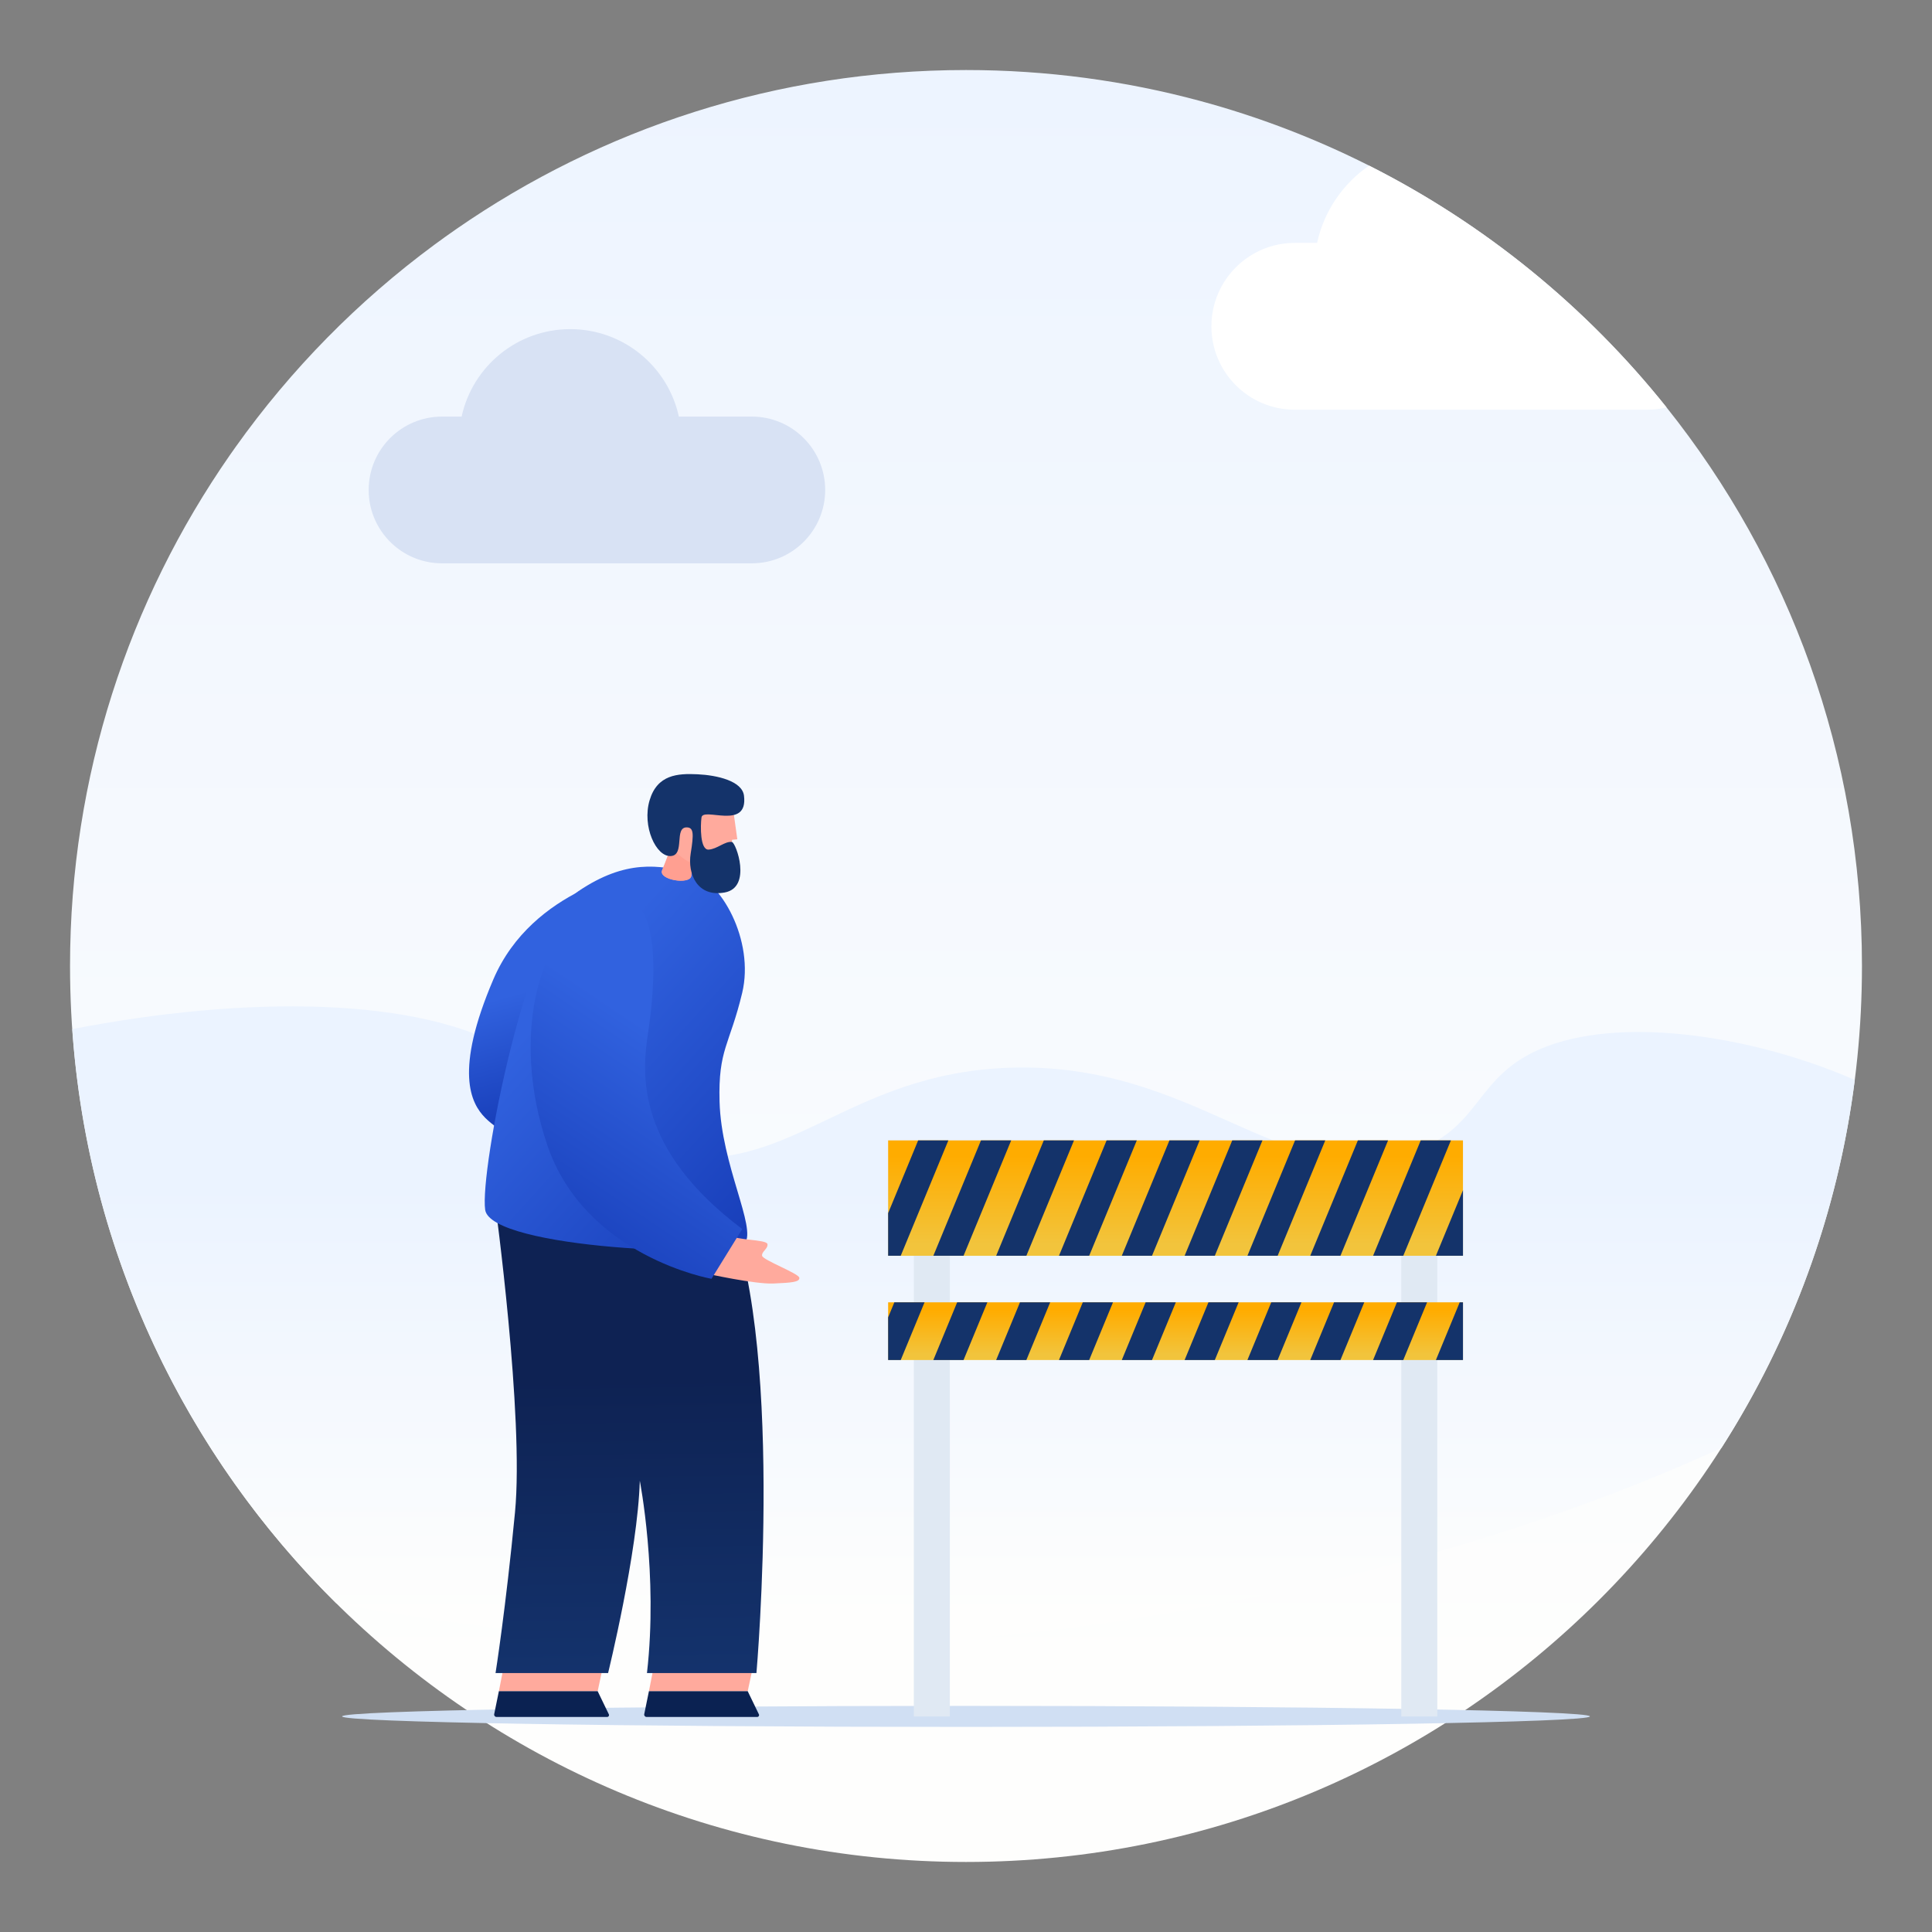 <svg width="280" height="280" viewBox="0 0 280 280" fill="none" xmlns="http://www.w3.org/2000/svg">
<rect x="0" y="0" width="280" height="280" fill="#808080" stroke="none"/>
<path d="M269.85 140C269.85 211.714 211.714 269.85 140 269.85C68.287 269.85 10.15 211.714 10.15 140C10.15 112.492 18.704 86.98 33.299 65.981C33.584 65.572 33.869 65.166 34.159 64.762C42.149 53.539 51.882 43.641 62.96 35.465C64.02 34.683 65.091 33.917 66.176 33.166C87.136 18.653 112.576 10.15 140 10.15C151.731 10.15 163.099 11.706 173.908 14.623C182.461 16.929 190.664 20.089 198.42 24.003C206.794 28.229 214.648 33.334 221.86 39.199C229.105 45.09 235.703 51.747 241.53 59.045C259.255 81.244 269.85 109.385 269.85 140Z" fill="url(#paint0_linear_1766_6315)"/>
<path d="M268.809 156.512C254.499 150.26 235.868 147.266 224.231 151.627C213.313 155.719 215.069 163.84 203.862 167.196C185.781 172.609 173.256 153.851 146.351 154.741C122.412 155.533 114.113 170.986 96.028 167.196C84.749 164.832 82.613 157.698 74.584 152.665C61.13 144.233 35.305 144.321 10.475 149.145C12.736 181.638 26.948 210.835 48.749 232.373C73.272 236.909 99.954 239.331 125.982 238.366C171.72 236.669 217.981 224.419 249.49 209.833C259.574 194.056 266.342 175.955 268.809 156.512Z" fill="url(#paint1_linear_1766_6315)"/>
<path d="M230.423 248.753C230.423 249.595 189.939 250.278 140 250.278C90.06 250.278 49.576 249.595 49.576 248.753C49.576 247.911 90.06 247.229 140 247.229C189.939 247.229 230.423 247.911 230.423 248.753Z" fill="#D0DFF3"/>
<path d="M116.476 63.489C114.552 61.565 111.894 60.375 108.958 60.375H98.385C96.811 53.129 90.362 47.701 82.644 47.701C74.926 47.701 68.476 53.129 66.902 60.375H64.063C61.127 60.375 58.468 61.565 56.544 63.489C54.62 65.413 53.43 68.072 53.43 71.008C53.43 74.256 54.886 77.163 57.181 79.114C59.036 80.69 61.438 81.641 64.063 81.641H108.958C111.894 81.641 114.552 80.451 116.476 78.526C118.4 76.602 119.591 73.944 119.591 71.008C119.591 68.072 118.4 65.413 116.476 63.489Z" fill="#D8E2F4"/>
<path d="M241.529 59.046C240.622 59.264 239.674 59.379 238.699 59.379H187.655C184.318 59.379 181.295 58.027 179.107 55.839C176.92 53.65 175.566 50.629 175.566 47.29C175.566 44.91 176.255 42.69 177.442 40.819C179.587 37.443 183.36 35.201 187.655 35.201H190.884C191.889 30.574 194.643 26.598 198.419 24.004C206.793 28.229 214.647 33.335 221.859 39.2C229.104 45.091 235.702 51.748 241.529 59.046Z" fill="white"/>
<path d="M137.657 172.492H132.439V248.768H137.657V172.492Z" fill="#E0E9F3"/>
<path d="M208.301 172.492H203.084V248.768H208.301V172.492Z" fill="#E0E9F3"/>
<path d="M212.025 165.275H128.715V181.996H212.025V165.275Z" fill="url(#paint2_linear_1766_6315)"/>
<path d="M137.444 165.275L130.541 181.996H128.715V175.818L133.066 165.275H137.444Z" fill="#14336A"/>
<path d="M146.548 165.275L139.645 181.996H135.268L142.17 165.275H146.548Z" fill="#14336A"/>
<path d="M155.652 165.275L148.749 181.996H144.371L151.274 165.275H155.652Z" fill="#14336A"/>
<path d="M164.755 165.275L157.852 181.996H153.475L160.377 165.275H164.755Z" fill="#14336A"/>
<path d="M173.861 165.275L166.958 181.996H162.58L169.483 165.275H173.861Z" fill="#14336A"/>
<path d="M182.964 165.275L176.061 181.996H171.684L178.586 165.275H182.964Z" fill="#14336A"/>
<path d="M192.068 165.275L185.165 181.996H180.787L187.69 165.275H192.068Z" fill="#14336A"/>
<path d="M201.171 165.275L194.268 181.996H189.891L196.793 165.275H201.171Z" fill="#14336A"/>
<path d="M210.276 165.275L203.374 181.996H198.998L205.901 165.275H210.276Z" fill="#14336A"/>
<path d="M212.026 172.492V181.996H208.102L212.026 172.492Z" fill="#14336A"/>
<path d="M212.025 188.742H128.715V197.103H212.025V188.742Z" fill="url(#paint3_linear_1766_6315)"/>
<path d="M133.993 188.742L130.541 197.104H128.715V190.924L129.615 188.742H133.993Z" fill="#14336A"/>
<path d="M143.097 188.742L139.645 197.104H135.268L138.719 188.742H143.097Z" fill="#14336A"/>
<path d="M152.2 188.742L148.749 197.104H144.371L147.823 188.742H152.2Z" fill="#14336A"/>
<path d="M161.304 188.742L157.852 197.104H153.475L156.926 188.742H161.304Z" fill="#14336A"/>
<path d="M170.409 188.742L166.958 197.104H162.58L166.032 188.742H170.409Z" fill="#14336A"/>
<path d="M179.513 188.742L176.061 197.104H171.684L175.135 188.742H179.513Z" fill="#14336A"/>
<path d="M188.616 188.742L185.165 197.104H180.787L184.238 188.742H188.616Z" fill="#14336A"/>
<path d="M197.72 188.742L194.268 197.104H189.891L193.342 188.742H197.72Z" fill="#14336A"/>
<path d="M206.825 188.742L203.374 197.104H198.998L202.449 188.742H206.825Z" fill="#14336A"/>
<path d="M212.026 188.742V197.104H208.102L211.553 188.742H212.026Z" fill="#14336A"/>
<path d="M73.138 240.838L72.301 245.103H86.618L87.532 240.838H73.138Z" fill="#FFAA9D"/>
<path d="M72.301 245.102L71.622 248.428C71.579 248.637 71.739 248.833 71.953 248.833H88.002C88.197 248.833 88.325 248.629 88.24 248.454L86.618 245.102H72.301Z" fill="#0B2252"/>
<path d="M94.885 240.838L94.047 245.103H108.364L109.278 240.838H94.885Z" fill="#FFAA9D"/>
<path d="M94.047 245.102L93.368 248.428C93.326 248.637 93.486 248.833 93.699 248.833H109.749C109.943 248.833 110.071 248.629 109.986 248.454L108.364 245.102H94.047Z" fill="#0B2252"/>
<path d="M71.734 174.223C71.734 174.223 75.97 205.255 74.636 219.193C73.301 233.13 71.818 242.472 71.818 242.472H88.129C88.129 242.472 92.429 224.975 92.725 214.596C92.725 214.596 95.394 228.237 93.763 242.472H109.629C109.629 242.472 113.993 192.737 104.8 173.906L71.734 174.223Z" fill="url(#paint4_linear_1766_6315)"/>
<path d="M92.56 126.193C92.56 126.193 77.186 128.637 71.498 141.944C65.81 155.25 68.227 159.89 70.318 162.004C72.41 164.118 76.634 166.085 76.634 166.085L92.56 126.193Z" fill="url(#paint5_linear_1766_6315)"/>
<path d="M107.95 180.189C106.291 182.406 71.123 180.995 70.314 175.332C69.505 169.669 76.453 134.129 83.835 129.15C90.74 124.492 95.553 125.39 100.004 126.45C104.455 127.51 109.383 136.295 107.562 143.902C105.74 151.509 104.076 152.039 104.284 159.644C104.535 168.883 109.657 177.91 107.95 180.189Z" fill="url(#paint6_linear_1766_6315)"/>
<path d="M106.148 116.56L106.857 121.64L106.094 121.711C106.094 121.711 106.009 125.999 102.952 125.704C102.074 125.619 100.893 125.032 100.597 125.215C100.245 125.433 100.228 126.606 100.185 126.949C100.019 128.265 95.396 127.531 95.957 126.135C96.49 124.809 97.303 122.987 97.028 122.543C96.068 120.997 95.346 116.949 99.278 115.077C102.411 113.586 105.895 114.822 106.148 116.56Z" fill="#FFAA9D"/>
<path d="M95.957 126.134C96.49 124.808 97.303 122.987 97.028 122.543C97.028 122.543 99.08 124.978 100.719 125.181C100.723 125.182 100.725 125.183 100.728 125.184C100.676 125.187 100.629 125.194 100.597 125.214C100.245 125.432 100.228 126.606 100.185 126.949C100.019 128.264 95.396 127.531 95.957 126.134Z" fill="#FF9F91"/>
<path d="M99.575 119.912C97.618 119.823 99.339 123.946 97.21 124.066C95.08 124.186 93.034 119.752 94.141 115.999C95.248 112.246 98.221 112.078 101.091 112.214C103.961 112.35 107.563 113.192 107.825 115.317C108.456 120.431 101.872 116.894 101.664 118.481C101.502 119.708 101.454 123.206 102.697 123.132C103.939 123.058 105.068 121.885 106.074 122.025C106.654 122.105 109.03 128.619 105.026 129.345C101.065 130.062 99.617 126.667 100.101 123.687C100.56 120.852 100.53 119.955 99.575 119.912Z" fill="#14336A"/>
<path d="M102.426 184.588C102.426 184.588 109.397 186.131 112.062 186.017C114.728 185.903 115.898 185.811 115.846 185.188C115.794 184.564 110.538 182.612 110.448 181.994C110.357 181.376 111.328 180.997 111.226 180.302C111.124 179.607 106.372 179.75 105.989 179.017C105.606 178.285 102.19 183.518 102.426 184.588Z" fill="#FFAA9D"/>
<path d="M107.571 178.119L103.114 185.335C103.114 185.335 84.867 182.151 79.34 166.02C73.814 149.89 78.067 133.207 88.368 130.346C96.509 128.084 94.794 143.97 93.906 149.799C93.018 155.628 92.125 166.531 107.571 178.119Z" fill="url(#paint7_linear_1766_6315)"/>
<defs>
<linearGradient id="paint0_linear_1766_6315" x1="140" y1="244.051" x2="140" y2="-15.649" gradientUnits="userSpaceOnUse">
<stop stop-color="#FEFEFD"/>
<stop offset="1" stop-color="#EBF3FF"/>
</linearGradient>
<linearGradient id="paint1_linear_1766_6315" x1="139.642" y1="233.991" x2="139.642" y2="159.736" gradientUnits="userSpaceOnUse">
<stop stop-color="#FEFEFD"/>
<stop offset="0.84" stop-color="#EBF3FF"/>
</linearGradient>
<linearGradient id="paint2_linear_1766_6315" x1="170.37" y1="180.335" x2="170.37" y2="163.614" gradientUnits="userSpaceOnUse">
<stop stop-color="#F2C43C"/>
<stop offset="0.763" stop-color="#FFAC00"/>
</linearGradient>
<linearGradient id="paint3_linear_1766_6315" x1="170.37" y1="196.273" x2="170.37" y2="187.912" gradientUnits="userSpaceOnUse">
<stop stop-color="#F2C43C"/>
<stop offset="0.763" stop-color="#FFAC00"/>
</linearGradient>
<linearGradient id="paint4_linear_1766_6315" x1="91.468" y1="243.756" x2="90.797" y2="198.314" gradientUnits="userSpaceOnUse">
<stop stop-color="#14336D"/>
<stop offset="0.966" stop-color="#0E2253"/>
</linearGradient>
<linearGradient id="paint5_linear_1766_6315" x1="80.472" y1="142.429" x2="85.531" y2="160.879" gradientUnits="userSpaceOnUse">
<stop stop-color="#3162DF"/>
<stop offset="0.965" stop-color="#173DB8"/>
</linearGradient>
<linearGradient id="paint6_linear_1766_6315" x1="79.745" y1="145.798" x2="114.593" y2="177.328" gradientUnits="userSpaceOnUse">
<stop stop-color="#3162DF"/>
<stop offset="0.965" stop-color="#173DB8"/>
</linearGradient>
<linearGradient id="paint7_linear_1766_6315" x1="97.969" y1="151.832" x2="77.091" y2="183.005" gradientUnits="userSpaceOnUse">
<stop stop-color="#3162DF"/>
<stop offset="0.965" stop-color="#173DB8"/>
</linearGradient>
</defs>
</svg>
